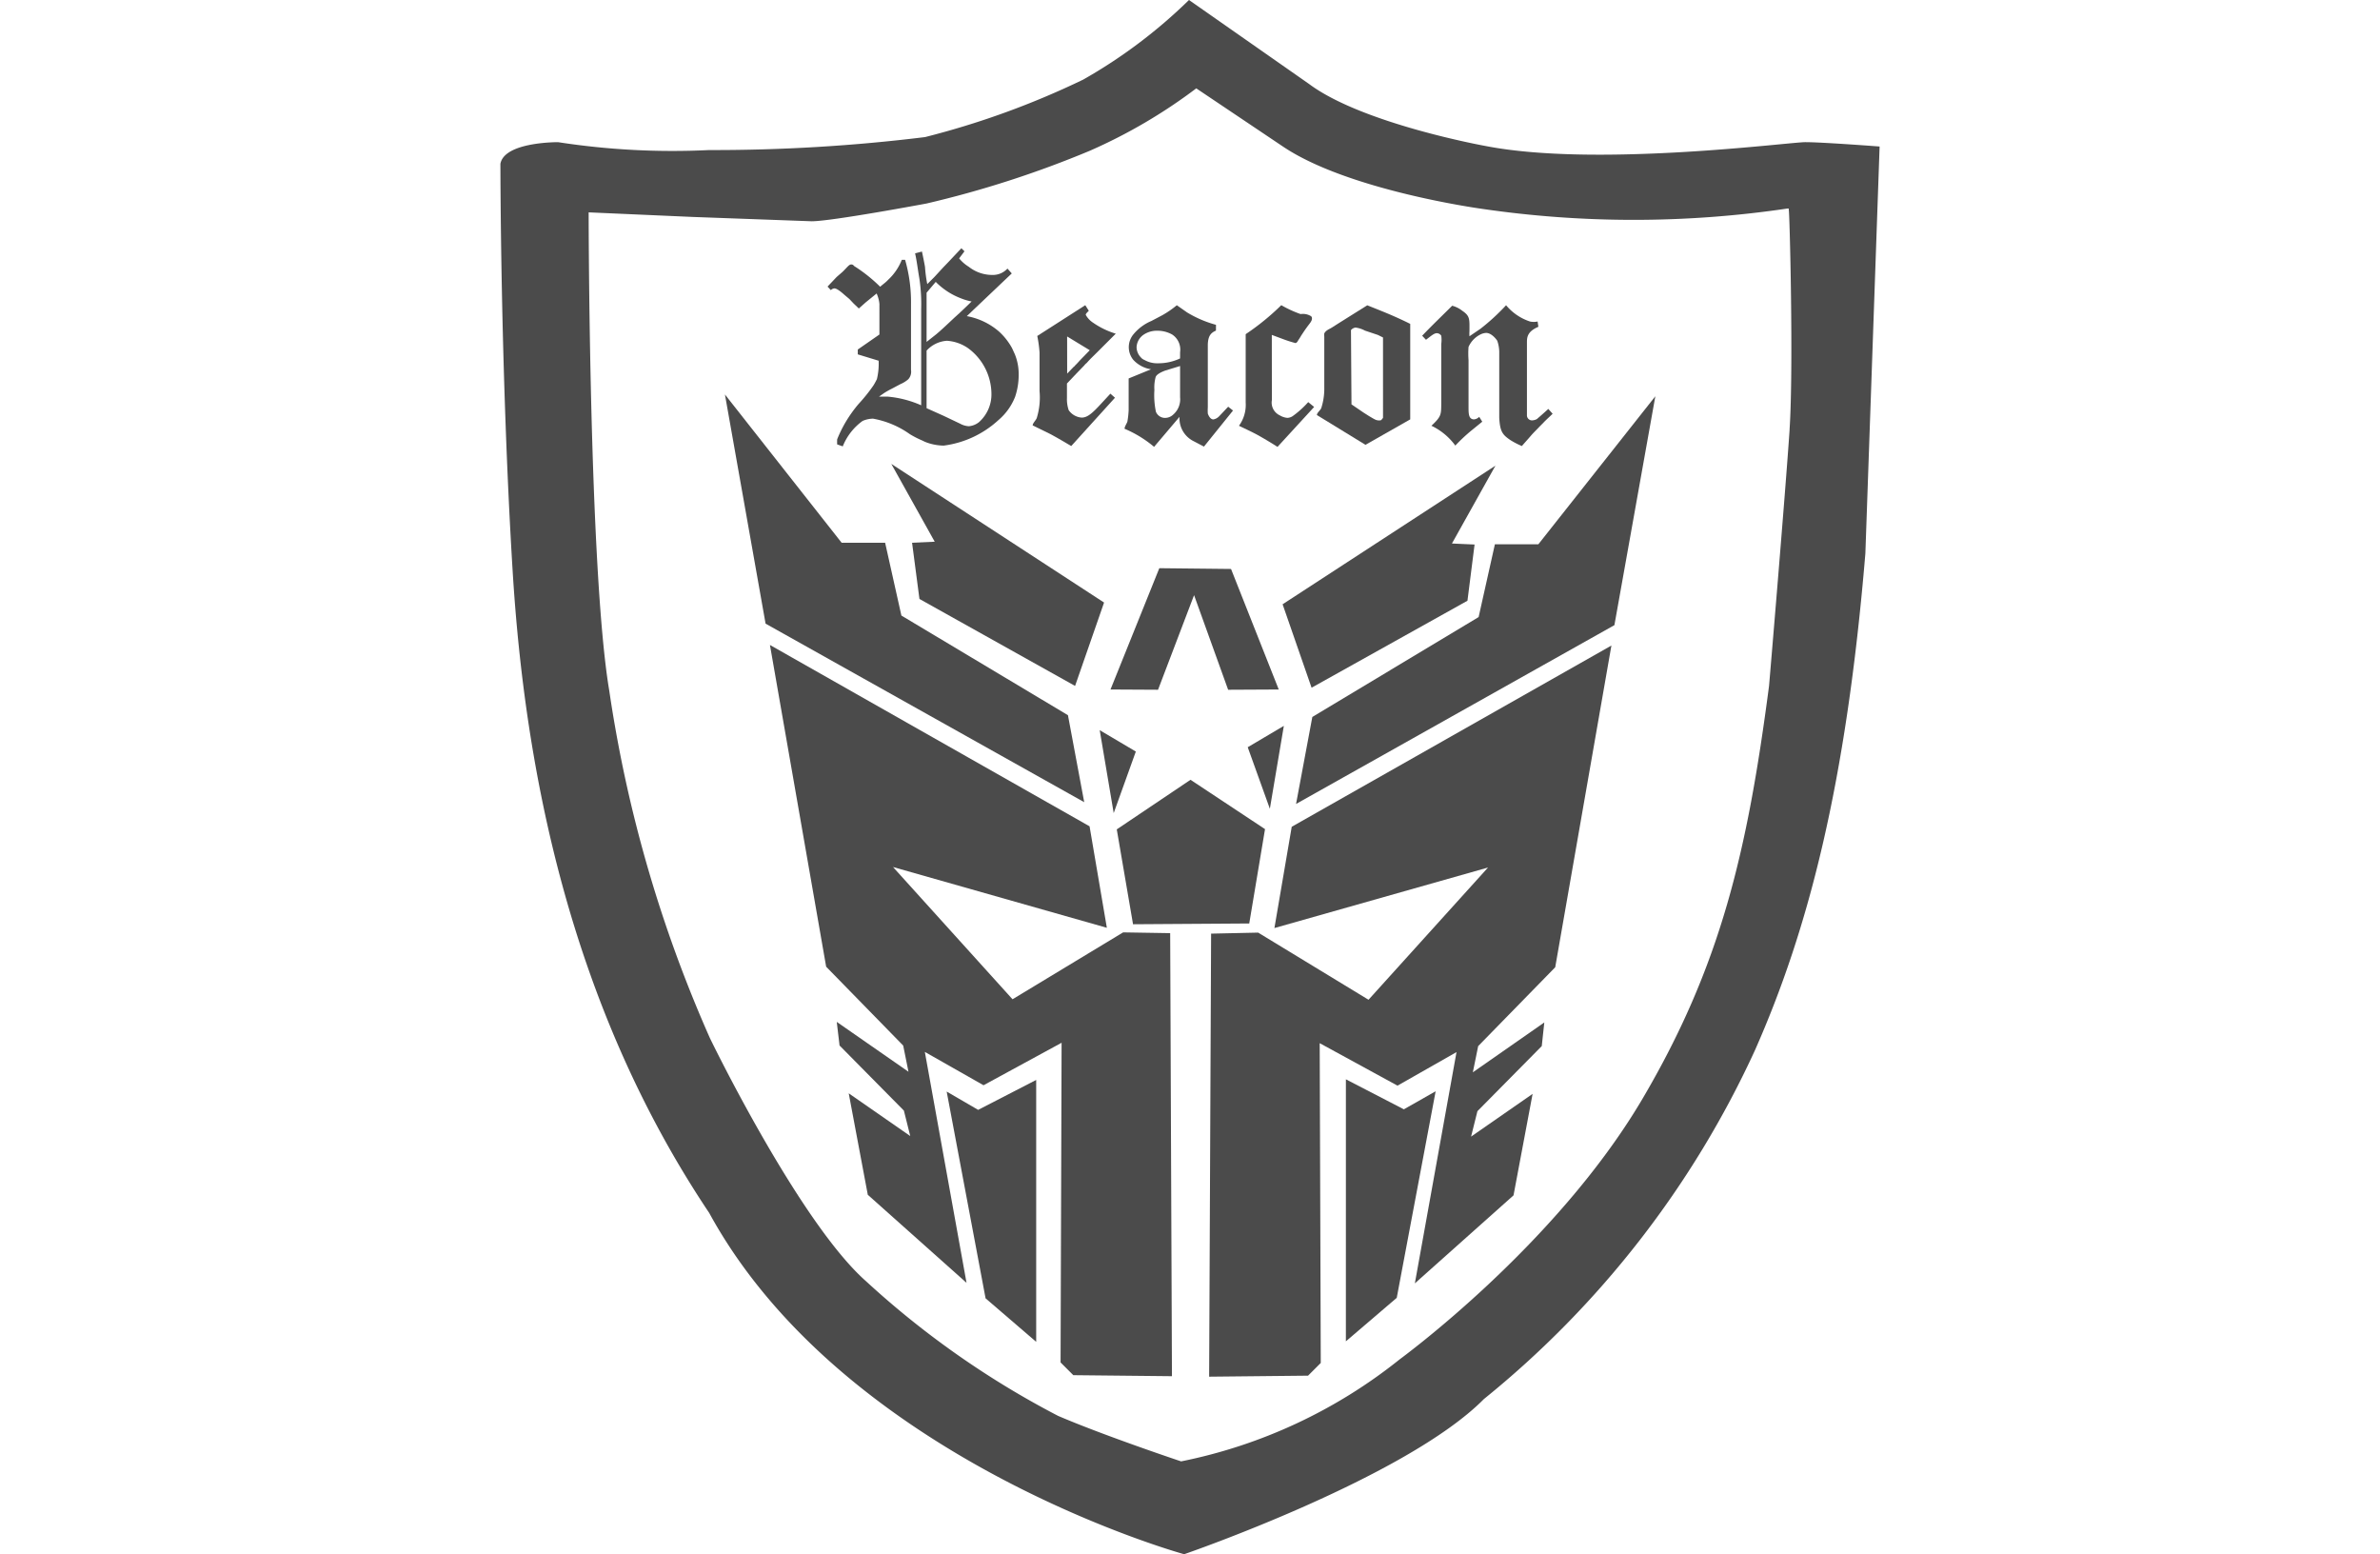 <svg xmlns="http://www.w3.org/2000/svg" xmlns:xlink="http://www.w3.org/1999/xlink" width="121" height="79" viewBox="0 0 121 79">
  <defs>
    <clipPath id="clip-path">
      <rect id="長方形_605" data-name="長方形 605" width="121" height="79" transform="translate(832.175 3691)" fill="#fff" stroke="#707070" stroke-width="1"/>
    </clipPath>
  </defs>
  <g id="マスクグループ_17" data-name="マスクグループ 17" transform="translate(-832.175 -3691)" clip-path="url(#clip-path)">
    <g id="レイヤー_2" data-name="レイヤー 2" transform="translate(857.616 3691)">
      <g id="レイヤー_1" data-name="レイヤー 1">
        <path id="パス_3910" data-name="パス 3910" d="M66.344,7.226c-.84,0-10.626,1.293-16.263.194,0,0-6.257-1.125-8.972-3.154L35.008,0A26.075,26.075,0,0,1,29.63,4.046a42.389,42.389,0,0,1-8.041,2.922,87.754,87.754,0,0,1-10.975.659,38.123,38.123,0,0,1-7.679-.4S.207,7.2,0,8.325c0,0,0,10.562.621,20.684s2.909,22.067,9.993,32.642C17.5,74.256,34.762,79,34.762,79S46.035,75.122,50,71.114A49.125,49.125,0,0,0,63.784,53.378c2.676-6.05,4.628-13.419,5.611-25.247l.724-20.684S67.223,7.226,66.344,7.226Zm-.8,14.6c-.207,3.116-1.034,12.928-1.047,13.044-1.1,8.4-2.443,14.22-6.464,21.033C53.623,63.345,45.776,69.046,45.7,69.11a25.945,25.945,0,0,1-11.092,5.171h0s-3.878-1.293-6.257-2.314a45.168,45.168,0,0,1-9.773-6.852c-3.387-3-7.9-12.281-7.937-12.372A67.921,67.921,0,0,1,5.533,35.1C4.5,28.971,4.486,10.975,4.486,10.794h0l5.287.233,6.05.22c1.021,0,5.779-.892,5.83-.9a52.279,52.279,0,0,0,8.325-2.689,26.876,26.876,0,0,0,5.4-3.167h0L39.8,7.459C43.1,9.67,49.732,10.588,49.8,10.6a53.365,53.365,0,0,0,15.629,0H65.5v.065C65.542,10.652,65.749,18.706,65.542,21.822Z" fill="#4b4b4b"/>
        <path id="パス_3911" data-name="パス 3911" d="M33.743,40.238l-7.912-4.421-.375-2.857,1.151-.052L24.4,28.952,35.217,36Z" transform="translate(-4.527 -5.373)" fill="#4b4b4b"/>
        <path id="パス_3912" data-name="パス 3912" d="M50.3,40.349l7.925-4.421.362-2.857-1.151-.052,2.211-3.956-10.82,7.045Z" transform="translate(-9.06 -5.393)" fill="#4b4b4b"/>
        <path id="パス_3913" data-name="パス 3913" d="M47.56,54.648,58.42,51.571l-6.076,6.722-5.611-3.413-2.392.052-.1,22.52,5.029-.052.646-.646L49.862,60.5l3.956,2.159,3-1.706L54.7,72.708l5.016-4.473.97-5.158-3.128,2.172.323-1.293,3.271-3.309.129-1.2-3.633,2.534.271-1.332,3.917-4.008,2.857-16.353L48.44,49.5Z" transform="translate(-8.209 -7.476)" fill="#4b4b4b"/>
        <path id="パス_3914" data-name="パス 3914" d="M33.954,54.629,23.082,51.54l6.076,6.722,5.623-3.4,2.392.039.09,22.52-5.016-.052-.646-.646.052-16.25-3.969,2.159L24.7,60.938l2.12,11.738L21.8,68.2l-.97-5.158,3.128,2.172-.323-1.293-3.271-3.309-.142-1.2,3.646,2.534L23.6,60.615l-3.917-4.008L16.825,40.254l16.25,9.217Z" transform="translate(-3.122 -7.47)" fill="#4b4b4b"/>
        <path id="パス_3915" data-name="パス 3915" d="M32.408,80.712,29.835,78.5l-1.978-10.51,1.6.931L32.408,67.4Z" transform="translate(-5.169 -12.507)" fill="#4b4b4b"/>
        <path id="パス_3916" data-name="パス 3916" d="M52.778,80.68l2.586-2.211,1.978-10.5-1.616.918-2.947-1.525Z" transform="translate(-9.794 -12.501)" fill="#4b4b4b"/>
        <path id="パス_3917" data-name="パス 3917" d="M46.637,41.627l-2.573.013-1.732-4.809L40.5,41.64l-2.417-.013,2.482-6.166,3.646.039Z" transform="translate(-7.066 -6.58)" fill="#4b4b4b"/>
        <path id="パス_3918" data-name="パス 3918" d="M39.248,46.657l-1.125,3.128-.711-4.214Z" transform="translate(-6.943 -8.457)" fill="#4b4b4b"/>
        <path id="パス_3919" data-name="パス 3919" d="M46.651,46.387l1.125,3.128.711-4.214Z" transform="translate(-8.657 -8.406)" fill="#4b4b4b"/>
        <path id="パス_3920" data-name="パス 3920" d="M45.211,55.971l-5.908.039-.827-4.822,3.749-2.521,3.788,2.508Z" transform="translate(-7.14 -9.031)" fill="#4b4b4b"/>
        <path id="パス_3921" data-name="パス 3921" d="M31.455,40.921l.827,4.421-16.2-9.075L14.016,24.619l5.934,7.537H22.16l.827,3.7Z" transform="translate(-2.601 -4.568)" fill="#4b4b4b"/>
        <path id="パス_3922" data-name="パス 3922" d="M50.494,41.032l-.827,4.421,16.185-9.088L67.933,24.73l-5.947,7.524H59.776l-.827,3.7Z" transform="translate(-9.216 -4.589)" fill="#4b4b4b"/>
        <path id="パス_3923" data-name="パス 3923" d="M27.381,15.647l-.271.362a1.978,1.978,0,0,0,.491.427,1.926,1.926,0,0,0,1.189.414,1.008,1.008,0,0,0,.776-.323l.22.246L27.5,18.944a3.439,3.439,0,0,1,1.629.776,3.219,3.219,0,0,1,.672.853l.142.31a2.7,2.7,0,0,1,.194,1.06,3.477,3.477,0,0,1-.181,1.1,2.986,2.986,0,0,1-.853,1.189,5.068,5.068,0,0,1-2.779,1.293,2.663,2.663,0,0,1-.737-.116,1.978,1.978,0,0,1-.349-.142,4.809,4.809,0,0,1-.633-.323,4.641,4.641,0,0,0-1.874-.789,1.383,1.383,0,0,0-.53.116,2.947,2.947,0,0,0-1.008,1.293l-.284-.1a2.508,2.508,0,0,1,0-.259,6.373,6.373,0,0,1,.7-1.293,6.27,6.27,0,0,1,.4-.517,8.48,8.48,0,0,0,.737-.918c.1-.155.155-.284.181-.323a3.3,3.3,0,0,0,.09-.944l-1.06-.323v-.246l1.1-.763V18.323a1.683,1.683,0,0,0-.142-.53l-.556.452-.349.31-.271-.259-.207-.22-.246-.207c-.142-.129-.388-.336-.517-.336a.284.284,0,0,0-.181.09l-.168-.181.465-.491.284-.246c.233-.22.336-.388.452-.388s.116.065.181.1a7.756,7.756,0,0,1,1.293,1.034c.142-.129.284-.22.4-.349a2.766,2.766,0,0,0,.7-1.021h.168a7.756,7.756,0,0,1,.3,2.236v3.361a.569.569,0,0,1-.142.478,1.538,1.538,0,0,1-.4.246l-.414.22a4.266,4.266,0,0,0-.414.233l-.259.181h.452a5.352,5.352,0,0,1,1.694.44V18.569a8.78,8.78,0,0,0-.09-1.525c-.09-.517-.129-.892-.22-1.293l.349-.09q.09.414.155.776a6.824,6.824,0,0,0,.116.879l.362-.362.44-.478.31-.323.621-.659Zm-1.926,2.107v2.5l.491-.388c.246-.207.465-.414.672-.608s.233-.22.362-.336.491-.452.763-.724a2.741,2.741,0,0,1-.53-.155,3.581,3.581,0,0,1-1.293-.84Zm0,5.869.866.388.84.4a1.034,1.034,0,0,0,.44.129.957.957,0,0,0,.517-.207,1.887,1.887,0,0,0,.633-1.487,2.9,2.9,0,0,0-1.189-2.275,2.133,2.133,0,0,0-1.073-.375,1.538,1.538,0,0,0-1.034.5Z" transform="translate(-3.788 -2.875)" fill="#4b4b4b"/>
        <path id="パス_3924" data-name="パス 3924" d="M36.079,19.332c-.116.116-.155.155-.155.207a1.13,1.13,0,0,0,.375.4,4.1,4.1,0,0,0,1.151.556l-.944.944c-.181.181-.388.375-.53.543a.608.608,0,0,0-.129.129l-.388.4-.491.517v.737a1.732,1.732,0,0,0,.09.621.879.879,0,0,0,.659.375c.284,0,.53-.207.982-.7l.478-.517.233.207-2.224,2.456c-.349-.207-.7-.414-1.06-.608l-.9-.44c0-.116.155-.246.207-.375a3.568,3.568,0,0,0,.142-1.37V21.452a6.258,6.258,0,0,0-.116-.84L35.9,19.048Zm-1.1,3.193.323-.336a.3.3,0,0,0,.09-.09c.09-.078.194-.207.271-.284l.465-.478-1.151-.7Z" transform="translate(-6.165 -3.535)" fill="#4b4b4b"/>
        <path id="パス_3925" data-name="パス 3925" d="M43.609,20.34c-.271.116-.4.284-.414.711v3.193a2.5,2.5,0,0,0,0,.31s.09.3.284.3a.543.543,0,0,0,.3-.168l.452-.478.246.194L43,26.235l-.543-.284a1.293,1.293,0,0,1-.7-1.228l-1.293,1.525a5.843,5.843,0,0,0-1.5-.918c0-.116.1-.246.142-.362a4.448,4.448,0,0,0,.065-.582V22.771l1.138-.465a1.551,1.551,0,0,1-.9-.478,1.021,1.021,0,0,1,0-1.293,2.379,2.379,0,0,1,.918-.685l.569-.3a5,5,0,0,0,.724-.5l.517.362a5.688,5.688,0,0,0,1.474.633Zm-1.823,1.1a.918.918,0,0,0-.4-.9,1.525,1.525,0,0,0-.763-.194,1.2,1.2,0,0,0-.7.207.814.814,0,0,0-.349.633.763.763,0,0,0,.22.517.427.427,0,0,0,.181.129,1.293,1.293,0,0,0,.685.168,2.585,2.585,0,0,0,1.125-.246Zm0,.7-.763.233c-.233.09-.427.194-.478.323a2,2,0,0,0-.065.659,4.033,4.033,0,0,0,.078,1.112.5.5,0,0,0,.465.31.608.608,0,0,0,.427-.181,1.021,1.021,0,0,0,.336-.866Z" transform="translate(-7.231 -3.535)" fill="#4b4b4b"/>
        <path id="パス_3926" data-name="パス 3926" d="M47.776,23.87a.717.717,0,0,0,.4.776.892.892,0,0,0,.388.129.517.517,0,0,0,.271-.09,4.874,4.874,0,0,0,.789-.711l.3.246-1.862,2.03c-.3-.194-.608-.375-.9-.543s-.711-.362-1.06-.53A1.8,1.8,0,0,0,46.444,24V20.521a12.449,12.449,0,0,0,1.81-1.474,5.727,5.727,0,0,0,.982.452.783.783,0,0,1,.5.09.129.129,0,0,1,.078.129c0,.142-.1.233-.259.452s-.194.284-.284.414a2.585,2.585,0,0,1-.155.246s-.065.142-.142.142a6.231,6.231,0,0,1-.646-.207l-.556-.207Z" transform="translate(-8.554 -3.535)" fill="#4b4b4b"/>
        <path id="パス_3927" data-name="パス 3927" d="M55.713,24.852l-2.275,1.293-2.469-1.513c0-.116.168-.233.22-.349a3.219,3.219,0,0,0,.155-1.06V20.638a.53.53,0,0,1,0-.155c.078-.155.233-.207.362-.284l.388-.246,1.435-.9.646.259c.517.207,1.021.427,1.538.685Zm-2.986-.763.608.414.284.181c.246.142.349.22.491.22s.116,0,.22-.129V20.689l-.259-.129-.659-.22a1.37,1.37,0,0,0-.478-.155.362.362,0,0,0-.233.129Z" transform="translate(-9.458 -3.535)" fill="#4b4b4b"/>
        <path id="パス_3928" data-name="パス 3928" d="M63.448,20.146c-.582.246-.582.556-.582.814v3.671a.257.257,0,0,0,.271.271.569.569,0,0,0,.233-.065s.362-.31.582-.517l.22.246c-.155.155-.336.31-.478.465l-.181.181c-.142.155-.31.31-.452.478s-.31.349-.452.517a3.879,3.879,0,0,1-.595-.31c-.4-.271-.517-.44-.556-1.125V21.4a1.81,1.81,0,0,0-.1-.543c-.065-.1-.3-.4-.569-.4a.711.711,0,0,0-.259.065,1.293,1.293,0,0,0-.633.646,4.42,4.42,0,0,0,0,.672v2.379c0,.336,0,.633.284.633a.44.44,0,0,0,.259-.129l.155.246-.556.452a8.675,8.675,0,0,0-.814.763,3.206,3.206,0,0,0-1.215-1.008c.5-.465.491-.569.5-1.073V21.026a1.577,1.577,0,0,0,0-.427.284.284,0,0,0-.22-.129c-.142,0-.284.129-.556.336L57.54,20.6c.491-.517,1.021-1.021,1.525-1.525a1.4,1.4,0,0,1,.517.259c.4.271.362.427.362,1.034a1.823,1.823,0,0,0,0,.259l.569-.388a10.885,10.885,0,0,0,1.293-1.189,2.663,2.663,0,0,0,1.215.827.944.944,0,0,0,.388,0Z" transform="translate(-10.677 -3.535)" fill="#4b4b4b"/>
      </g>
    </g>
  </g>
</svg>
